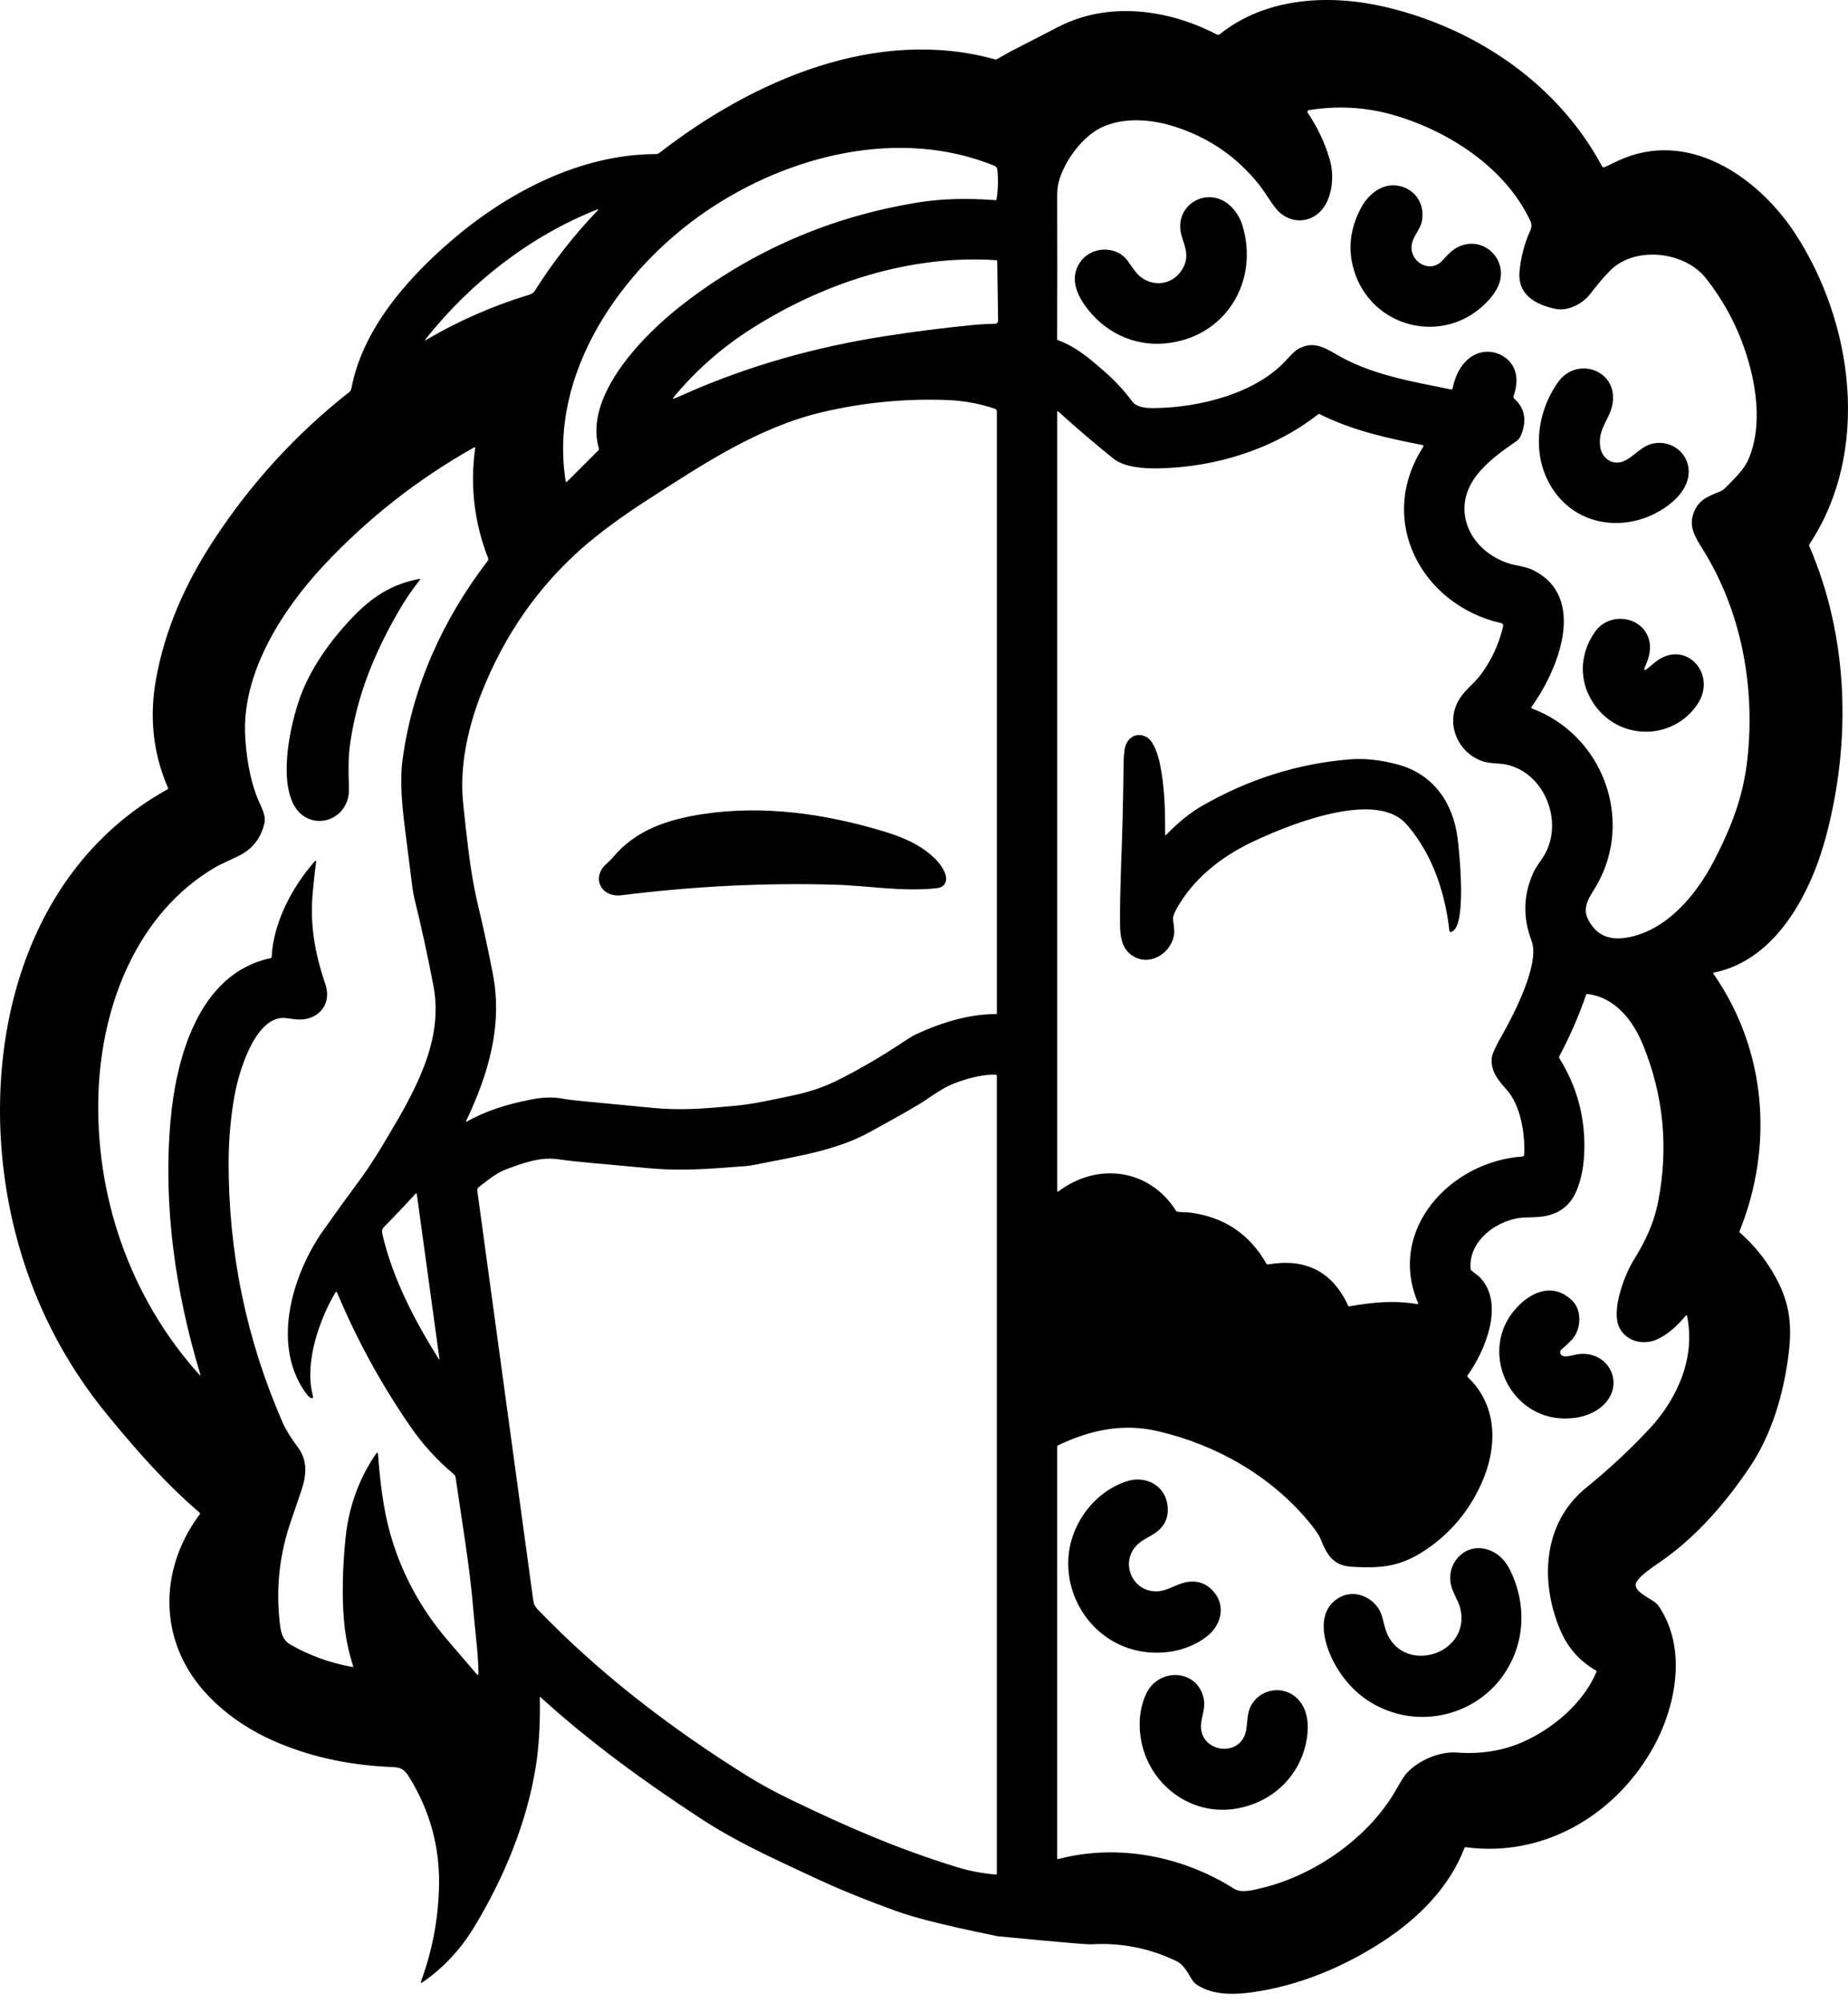 <svg width="60" height="65" viewBox="0 0 60 65" fill="none" xmlns="http://www.w3.org/2000/svg">
<path d="M32.811 1.67C32.811 1.67 34.353 0.877 34.356 0.875C35.979 0.034 37.929 0.298 39.497 1.115C39.538 1.136 39.576 1.132 39.611 1.104C41.124 -0.101 43.196 -0.195 44.999 0.231C47.918 0.922 50.578 2.719 52.014 5.393C52.031 5.424 52.071 5.438 52.104 5.421C52.251 5.35 52.396 5.281 52.538 5.215C54.803 4.161 57.081 5.736 58.287 7.582C60.176 10.474 60.745 14.644 58.748 17.659C58.736 17.677 58.734 17.7 58.743 17.72C60.018 20.677 60.11 24.019 59.294 27.11C58.815 28.931 57.687 31.152 55.644 31.558C55.631 31.561 55.622 31.574 55.625 31.587C55.625 31.59 55.627 31.593 55.629 31.595C57.351 34.063 57.596 37.172 56.48 39.946C56.472 39.967 56.476 39.984 56.493 39.999C56.914 40.367 57.271 40.796 57.561 41.287C58.085 42.171 58.201 42.901 58.071 43.943C57.911 45.212 57.537 46.51 56.832 47.57C56.073 48.712 55.069 49.882 53.906 50.677C53.623 50.87 53.289 51.099 53.151 51.302C52.917 51.649 53.679 51.859 53.845 52.101C54.807 53.501 54.41 55.453 53.605 56.827C52.371 58.936 50.084 60.27 47.589 59.937C47.568 59.934 47.554 59.943 47.547 59.962C47.05 61.255 46.026 62.264 44.883 63.005C43.599 63.837 42.156 64.437 40.634 64.647C40.127 64.717 39.549 64.734 39.072 64.517C38.89 64.435 38.769 64.345 38.709 64.249C38.565 64.017 38.447 63.755 38.187 63.629C37.316 63.211 36.396 63.03 35.427 63.088C35.195 63.101 32.358 62.822 32.358 62.822C32.358 62.806 30.242 62.419 29.111 62.013C28.198 61.684 27.315 61.334 26.411 60.911C24.997 60.25 23.918 59.768 22.748 59.004C20.959 57.837 19.157 56.533 17.554 55.073C17.534 55.056 17.525 55.06 17.526 55.086C17.543 55.931 17.498 56.685 17.392 57.344C17.104 59.138 16.357 60.95 15.387 62.54C14.949 63.26 14.396 63.851 13.729 64.312C13.668 64.355 13.65 64.341 13.676 64.271C14.037 63.29 14.23 62.267 14.254 61.2C14.283 59.924 13.956 58.739 13.272 57.642C13.141 57.433 13.031 57.349 12.768 57.338C11.478 57.286 10.266 57.06 9.071 56.568C7.751 56.025 6.471 55.053 5.873 53.718C5.184 52.182 5.485 50.474 6.485 49.134C6.497 49.118 6.495 49.096 6.48 49.082C5.398 48.15 4.543 47.19 3.539 45.975C2.069 44.2 1.052 42.192 0.487 39.952C-0.816 34.789 0.385 28.413 5.44 25.611C5.458 25.601 5.463 25.586 5.455 25.568C4.975 24.461 4.844 23.294 5.06 22.067C5.35 20.428 6.018 18.939 6.91 17.57C8.124 15.706 9.599 14.091 11.335 12.725C11.373 12.695 11.399 12.652 11.408 12.605C11.766 10.713 13.168 9.095 14.607 7.849C16.44 6.262 18.827 4.999 21.309 5C21.344 5 21.387 4.98 21.437 4.94C24.457 2.604 28.467 0.852 32.332 1.933C32.348 1.937 32.812 1.668 32.812 1.668L32.811 1.67ZM49.753 18.489C51.576 19.364 50.566 21.783 49.722 22.94C49.711 22.954 49.714 22.974 49.728 22.984C49.73 22.986 49.733 22.987 49.736 22.988C52.011 23.833 53.061 26.558 51.853 28.701C51.656 29.051 51.344 29.399 51.559 29.828C51.804 30.317 52.212 30.517 52.782 30.429C54.085 30.228 55.065 29.054 55.642 27.942C56.206 26.855 56.599 25.861 56.734 24.626C56.992 22.277 56.54 19.824 55.273 17.805C55.017 17.396 54.834 17.082 54.982 16.661C55.134 16.224 55.447 16.109 55.819 15.96C55.901 15.927 55.974 15.877 56.035 15.813C56.313 15.523 56.629 15.248 56.787 14.862C57.17 13.93 57.06 12.79 56.8 11.837C56.519 10.803 56.047 9.867 55.384 9.026C54.695 8.152 53.078 7.972 52.279 8.778C52.092 8.966 51.882 9.212 51.65 9.514C51.483 9.733 51.266 9.889 51.001 9.981C50.71 10.082 50.493 10.037 50.206 9.943C49.659 9.766 49.277 9.422 49.335 8.805C49.379 8.346 49.491 7.914 49.673 7.509C49.733 7.375 49.739 7.28 49.68 7.154C48.876 5.45 47.057 4.262 45.271 3.74C44.368 3.476 43.443 3.421 42.494 3.574C42.463 3.578 42.443 3.607 42.448 3.637C42.45 3.645 42.452 3.653 42.457 3.659C42.775 4.126 43.015 4.634 43.176 5.186C43.341 5.753 43.252 6.605 42.743 6.97C42.302 7.285 41.75 7.171 41.419 6.758C41.259 6.557 41.063 6.226 40.89 6.006C40.166 5.09 39.24 4.454 38.111 4.1C37.363 3.865 36.472 3.795 35.754 4.14C35.136 4.438 34.56 5.226 34.377 5.889C34.34 6.019 34.323 6.195 34.324 6.415C34.329 7.947 34.329 9.474 34.323 10.996C34.323 11.018 34.333 11.032 34.353 11.04C34.945 11.256 35.379 11.636 35.847 12.043C36.187 12.337 36.491 12.665 36.76 13.027C36.908 13.226 37.231 13.244 37.467 13.242C38.9 13.229 40.779 12.783 41.778 11.666C41.931 11.495 42.045 11.387 42.12 11.342C42.571 11.07 42.914 11.219 43.365 11.486C44.506 12.163 45.83 12.376 47.114 12.637C47.136 12.642 47.159 12.627 47.164 12.605V12.604C47.258 12.097 47.563 11.542 48.115 11.431C48.553 11.343 49.022 11.586 49.179 12.005C49.279 12.268 49.237 12.583 49.142 12.849C49.132 12.88 49.14 12.915 49.164 12.936C49.462 13.2 49.556 13.534 49.447 13.938C49.397 14.127 49.326 14.253 49.233 14.316C48.772 14.632 48.301 14.965 47.954 15.408C47.05 16.557 47.761 17.909 49.016 18.29C49.196 18.345 49.538 18.386 49.752 18.488L49.753 18.489ZM19.444 14.555C18.937 12.819 20.938 10.827 22.152 9.887C24.42 8.132 26.974 7.026 29.817 6.568C30.559 6.448 31.393 6.424 32.317 6.495C32.339 6.496 32.352 6.486 32.356 6.465C32.407 6.146 32.415 5.825 32.38 5.503C32.373 5.443 32.342 5.401 32.285 5.378C29.197 4.123 25.599 5.04 22.947 6.84C20.18 8.718 17.799 12.102 18.368 15.628C18.37 15.638 18.38 15.645 18.39 15.643C18.394 15.643 18.398 15.641 18.4 15.638L19.431 14.61C19.446 14.594 19.451 14.576 19.444 14.555V14.555ZM19.375 6.804C17.201 7.662 15.256 9.19 13.82 11.003C13.786 11.046 13.793 11.054 13.84 11.026C14.886 10.412 15.997 9.925 17.173 9.566C17.209 9.555 17.241 9.542 17.266 9.527C17.308 9.503 17.334 9.482 17.345 9.464C17.949 8.507 18.633 7.632 19.397 6.838C19.441 6.792 19.434 6.781 19.374 6.805L19.375 6.804ZM22.197 12.801C24.289 11.866 26.504 11.253 28.767 10.902C29.674 10.762 30.584 10.646 31.497 10.554C31.767 10.527 32.038 10.511 32.307 10.506C32.363 10.505 32.407 10.459 32.406 10.403L32.377 8.476C32.377 8.455 32.366 8.444 32.346 8.443C29.548 8.256 26.728 9.18 24.38 10.678C23.419 11.291 22.58 12.031 21.865 12.899C21.833 12.939 21.841 12.95 21.889 12.931C21.985 12.893 22.087 12.85 22.196 12.801H22.197ZM16.003 31.611C16.326 33.277 15.852 34.869 15.133 36.374C15.121 36.4 15.127 36.406 15.153 36.392C15.794 36.036 16.476 35.829 17.194 35.686C17.605 35.605 17.912 35.578 18.353 35.663C18.447 35.68 18.653 35.705 18.969 35.735C19.711 35.805 20.453 35.876 21.195 35.948C22.105 36.037 22.873 35.97 23.824 35.884C24.446 35.828 25.051 35.69 25.663 35.562C26.226 35.445 26.691 35.3 27.163 35.067C27.89 34.706 28.613 34.285 29.332 33.806C29.516 33.682 29.661 33.596 29.767 33.548C30.594 33.167 31.495 32.898 32.346 32.905C32.357 32.905 32.366 32.896 32.366 32.885V13.35C32.366 13.311 32.341 13.277 32.304 13.264C31.808 13.096 31.297 13.002 30.771 12.981C29.378 12.927 28.008 13.061 26.661 13.382C24.608 13.872 22.802 15.074 21.052 16.201C20.169 16.769 19.445 17.304 18.877 17.805C17.458 19.059 16.381 20.608 15.646 22.454C15.239 23.476 14.966 24.613 15.013 25.735C15.02 25.908 15.059 26.306 15.13 26.929C15.225 27.756 15.32 28.534 15.521 29.375C15.698 30.116 15.859 30.862 16.004 31.61L16.003 31.611ZM41.167 41.028C42.362 40.821 43.248 41.233 43.771 42.364C43.779 42.38 43.796 42.39 43.813 42.386C44.578 42.254 45.245 42.189 46.016 42.313C46.045 42.317 46.053 42.306 46.042 42.281C45.02 39.893 47.107 37.684 49.423 37.527C49.459 37.524 49.487 37.495 49.489 37.458C49.515 36.779 49.376 35.868 48.914 35.356C48.632 35.045 48.365 34.713 48.443 34.275C48.463 34.165 48.569 33.94 48.763 33.598C49.136 32.94 50.01 31.271 49.727 30.53C49.436 29.767 49.457 29.024 49.791 28.301C49.888 28.093 50.061 27.895 50.172 27.69C50.793 26.536 50.038 24.868 48.668 24.777C48.471 24.764 48.286 24.756 48.108 24.691C47.284 24.387 46.907 23.404 47.405 22.649C47.587 22.373 47.881 22.153 48.072 21.897C48.424 21.428 48.668 20.901 48.804 20.318C48.814 20.274 48.787 20.23 48.743 20.22C46.158 19.636 44.668 16.88 46.21 14.498C46.221 14.48 46.216 14.456 46.198 14.445C46.194 14.443 46.19 14.441 46.185 14.44C45.042 14.22 43.896 13.965 42.848 13.438C42.83 13.429 42.813 13.431 42.798 13.443C41.338 14.582 39.486 15.152 37.648 15.197C37.186 15.208 36.513 15.174 36.148 14.88C35.533 14.384 34.936 13.874 34.355 13.348C34.348 13.341 34.337 13.342 34.331 13.348C34.327 13.352 34.326 13.356 34.326 13.361V38.645C34.325 38.657 34.335 38.666 34.346 38.666C34.351 38.666 34.355 38.665 34.359 38.662C35.626 37.701 37.318 37.917 38.182 39.287C38.193 39.305 38.21 39.315 38.231 39.318C38.368 39.338 38.538 39.333 38.643 39.346C39.743 39.489 40.568 40.041 41.118 41.004C41.129 41.023 41.145 41.03 41.167 41.027V41.028ZM12.275 47.204C12.336 48.034 12.441 48.943 12.658 49.722C13.021 51.025 13.65 52.195 14.544 53.233C14.857 53.596 15.164 53.955 15.467 54.311C15.514 54.366 15.537 54.357 15.536 54.285C15.524 53.604 15.425 52.935 15.37 52.256C15.252 50.815 14.997 49.367 14.792 47.937C14.786 47.896 14.766 47.86 14.734 47.834C14.199 47.388 13.732 46.876 13.331 46.297C12.381 44.923 11.584 43.467 10.94 41.93C10.935 41.917 10.921 41.911 10.908 41.916C10.903 41.919 10.899 41.922 10.896 41.927C10.364 42.82 9.881 44.215 10.151 45.254C10.185 45.384 10.146 45.406 10.034 45.32C9.999 45.294 9.948 45.23 9.879 45.129C8.812 43.56 9.514 41.309 10.507 39.908C10.898 39.356 11.295 38.808 11.697 38.264C12.039 37.8 12.317 37.34 12.603 36.858C13.462 35.416 14.409 33.767 14.075 32.004C13.896 31.057 13.691 30.115 13.461 29.18C13.43 29.054 13.407 28.927 13.39 28.798C13.316 28.206 13.241 27.614 13.165 27.022C13.055 26.149 12.973 25.364 13.072 24.636C13.396 22.255 14.385 20.093 15.835 18.197C15.854 18.173 15.859 18.14 15.848 18.111C15.398 16.959 15.258 15.767 15.428 14.537C15.429 14.526 15.422 14.515 15.41 14.513C15.406 14.513 15.401 14.513 15.397 14.515C13.572 15.54 11.944 16.816 10.514 18.343C9.196 19.75 7.897 21.756 7.956 23.766C7.977 24.435 8.102 25.294 8.384 25.957C8.477 26.175 8.64 26.465 8.589 26.692C8.484 27.162 8.232 27.506 7.835 27.726C7.601 27.855 7.24 27.996 6.985 28.144C4.46 29.621 3.314 32.592 3.2 35.394C3.063 38.768 4.209 42.091 6.468 44.601C6.505 44.642 6.516 44.636 6.5 44.584C5.699 41.933 5.292 39.137 5.536 36.37C5.714 34.357 6.439 31.582 8.787 31.09C8.807 31.085 8.818 31.072 8.819 31.052C8.88 29.92 9.479 28.803 10.202 27.965C10.253 27.906 10.273 27.915 10.261 27.992C10.218 28.281 10.199 28.524 10.162 28.88C10.048 29.954 10.217 30.922 10.564 31.936C10.751 32.483 10.465 32.979 9.887 33.071C9.636 33.111 9.359 33.026 9.185 33.029C8.253 33.045 7.744 34.832 7.618 35.528C7.49 36.243 7.425 36.964 7.423 37.69C7.414 40.635 7.996 43.453 9.171 46.145C9.274 46.381 9.44 46.653 9.671 46.96C9.987 47.38 9.955 47.856 9.792 48.341C9.679 48.678 9.564 49.015 9.448 49.35C9.071 50.436 8.951 51.55 9.088 52.694C9.124 52.989 9.175 53.22 9.448 53.374C10.064 53.723 10.728 53.961 11.44 54.089C11.465 54.093 11.474 54.083 11.465 54.058C11.309 53.575 11.209 53.076 11.166 52.559C11.103 51.795 11.119 50.919 11.216 49.933C11.315 48.921 11.642 48.005 12.198 47.185C12.244 47.117 12.27 47.124 12.276 47.205L12.275 47.204ZM53.762 43.476C53.322 43.654 52.779 43.511 52.571 43.064C52.312 42.508 52.735 41.385 53.036 40.897C53.431 40.258 53.706 39.682 53.847 38.934C54.173 37.208 54.007 35.535 53.349 33.915C53.026 33.12 52.444 32.359 51.535 32.252C51.517 32.25 51.504 32.258 51.498 32.276C51.261 32.961 50.973 33.622 50.632 34.261C50.618 34.289 50.619 34.322 50.635 34.348C51.188 35.236 51.457 36.21 51.441 37.269C51.432 37.809 51.344 38.271 51.177 38.657C50.952 39.175 50.532 39.452 49.92 39.488C49.791 39.496 49.662 39.501 49.532 39.504C48.686 39.52 47.658 40.227 47.748 41.177C47.75 41.196 47.758 41.213 47.773 41.226C47.87 41.307 47.989 41.382 48.064 41.463C48.859 42.317 48.214 43.84 47.645 44.634C47.635 44.647 47.637 44.666 47.649 44.678C48.649 45.622 48.624 46.997 48.079 48.178C47.649 49.111 47.003 49.846 46.143 50.383C45.378 50.859 44.738 50.886 43.888 50.838C43.276 50.803 43.074 50.433 42.874 49.931C42.826 49.811 42.702 49.629 42.502 49.387C41.257 47.88 39.467 46.868 37.574 46.434C36.444 46.174 35.388 46.403 34.359 46.894C34.338 46.904 34.325 46.925 34.325 46.948V60.301C34.325 60.314 34.336 60.325 34.348 60.325C34.35 60.325 34.352 60.325 34.355 60.323C36.295 59.811 38.395 60.226 40.07 61.286C40.31 61.438 40.696 61.327 41.007 61.251C42.703 60.835 44.451 59.616 45.327 58.072C45.484 57.795 45.597 57.618 45.666 57.54C46.049 57.116 46.748 56.825 47.296 56.865C48.073 56.923 48.786 56.81 49.432 56.528C50.411 56.099 51.411 55.258 51.831 54.251C51.84 54.23 51.834 54.215 51.815 54.203C51.283 53.896 50.896 53.458 50.656 52.888C49.997 51.328 50.082 49.428 51.492 48.278C52.283 47.633 52.98 46.983 53.581 46.33C54.487 45.345 55.053 44.02 54.773 42.691C54.771 42.681 54.762 42.675 54.751 42.677C54.747 42.677 54.743 42.679 54.741 42.682C54.476 42.995 54.148 43.319 53.761 43.476L53.762 43.476ZM25.685 58.4C27.488 59.269 29.121 59.984 31.068 60.582C31.505 60.717 31.9 60.786 32.334 60.824C32.35 60.825 32.364 60.813 32.365 60.797C32.365 60.797 32.365 60.796 32.365 60.795V34.913C32.365 34.889 32.346 34.87 32.323 34.869C31.802 34.858 31.043 35.073 30.576 35.353C30.429 35.441 30.253 35.556 30.045 35.699C29.805 35.862 29.188 36.216 28.194 36.757C27.127 37.338 25.794 37.534 24.548 37.785C24.403 37.814 24.299 37.831 24.234 37.835C23.355 37.9 22.433 37.984 21.579 37.94C21.238 37.922 20.854 37.891 20.428 37.847C19.721 37.774 18.874 37.722 18.101 37.613C17.532 37.532 16.964 37.745 16.439 37.939C16.116 38.058 15.815 38.31 15.546 38.518C15.509 38.547 15.49 38.593 15.497 38.638C16.103 43.071 16.707 47.49 17.309 51.896C17.329 52.044 17.362 52.121 17.459 52.222C19.469 54.315 21.806 56.094 24.256 57.621C24.685 57.888 25.162 58.147 25.685 58.4L25.685 58.4ZM12.415 40.045C12.747 41.483 13.461 42.848 14.241 44.089C14.263 44.124 14.272 44.12 14.266 44.08L13.532 38.739C13.531 38.727 13.52 38.719 13.509 38.72C13.503 38.721 13.499 38.723 13.496 38.727C13.165 39.092 12.824 39.451 12.473 39.806C12.401 39.878 12.392 39.951 12.415 40.045Z" fill="black"/>
<path d="M45.84 7.914C45.731 8.476 46.411 8.89 46.811 8.472C47.01 8.263 47.154 8.086 47.408 7.983C48.185 7.669 48.939 8.411 48.68 9.185C48.61 9.394 48.465 9.609 48.246 9.83C46.852 11.236 44.505 10.637 43.952 8.744C43.755 8.068 43.837 7.396 44.2 6.725C44.444 6.276 44.918 5.917 45.435 6.034C45.962 6.151 46.266 6.631 46.167 7.167C46.117 7.446 45.891 7.646 45.84 7.914V7.914Z" fill="black"/>
<path d="M37.829 11.143C36.79 11.24 35.83 10.764 35.224 9.91C34.922 9.484 34.754 8.987 35.056 8.526C35.412 7.982 36.243 7.954 36.611 8.462C36.743 8.642 36.877 8.869 37.043 8.993C37.492 9.332 38.096 9.222 38.387 8.736C38.616 8.353 38.494 8.058 38.376 7.692C38.038 6.646 39.262 5.951 40.001 6.735C40.158 6.902 40.269 7.092 40.335 7.304C40.901 9.145 39.772 10.963 37.829 11.143L37.829 11.143Z" fill="black"/>
<path d="M51.956 14.504C52 14.809 52.257 15.052 52.577 15.004C52.936 14.95 53.211 14.532 53.579 14.416C54.163 14.232 54.793 14.62 54.827 15.256C54.851 15.695 54.556 16.089 54.223 16.35C53.021 17.297 51.25 17.187 50.391 15.836C49.723 14.786 49.877 13.405 50.582 12.406C51.19 11.543 52.521 12.005 52.359 13.077C52.279 13.613 51.867 13.893 51.955 14.503L51.956 14.504Z" fill="black"/>
<path d="M12.927 19.857C12.151 21.21 11.607 22.532 11.375 24.081C11.304 24.556 11.31 25.012 11.327 25.491C11.333 25.66 11.325 25.789 11.303 25.878C11.091 26.753 9.973 26.92 9.542 26.122C9.056 25.223 9.425 23.514 9.743 22.626C10.083 21.678 10.736 20.774 11.445 20.032C12.082 19.364 12.73 18.95 13.608 18.785C13.646 18.778 13.653 18.79 13.629 18.82C13.37 19.147 13.136 19.493 12.927 19.858V19.857Z" fill="black"/>
<path d="M53.408 21.74C53.416 21.745 53.43 21.74 53.448 21.725C53.548 21.641 53.65 21.558 53.752 21.477C54.714 20.717 55.779 21.869 55.106 22.86C54.353 23.967 52.763 24.04 51.898 23.034C51.26 22.291 51.22 21.296 51.792 20.492C52.296 19.785 53.507 20.019 53.571 20.951C53.587 21.194 53.495 21.456 53.389 21.681C53.379 21.703 53.387 21.729 53.408 21.741V21.74Z" fill="black"/>
<path d="M37.862 27.088C38.261 26.68 38.646 26.369 39.017 26.155C40.534 25.282 42.133 24.777 43.815 24.64C44.31 24.6 44.84 24.657 45.402 24.812C46.552 25.13 47.182 26.063 47.326 27.206C47.376 27.61 47.649 30.152 47.099 30.24C47.08 30.244 47.062 30.23 47.059 30.212C47.059 30.211 47.059 30.21 47.059 30.209C46.944 29.15 46.618 28.07 46.016 27.198C45.82 26.914 45.653 26.716 45.515 26.603C44.42 25.704 41.718 26.808 40.61 27.343C39.637 27.812 38.754 28.51 38.215 29.461C38.12 29.629 38.077 29.751 38.084 29.826C38.102 29.992 38.142 30.173 38.118 30.328C38.02 30.962 37.262 31.407 36.705 30.965C36.408 30.729 36.367 30.351 36.364 29.963C36.356 28.832 36.421 27.682 36.448 26.587C36.463 25.967 36.474 25.347 36.482 24.726C36.483 24.591 36.494 24.456 36.513 24.321C36.568 23.944 36.91 23.709 37.262 23.94C37.47 24.077 37.606 24.529 37.657 24.772C37.817 25.537 37.831 26.299 37.83 27.076C37.83 27.106 37.841 27.11 37.862 27.089V27.088Z" fill="black"/>
<path d="M28.66 26.967C29.297 27.157 29.894 27.404 30.363 27.867C30.545 28.047 30.862 28.462 30.647 28.715C30.598 28.773 30.518 28.808 30.41 28.82C29.292 28.943 28.18 28.735 27.069 28.705C24.82 28.642 22.521 28.756 20.169 29.049C19.535 29.128 19.182 28.498 19.681 28.037C19.788 27.939 19.859 27.869 19.896 27.824C20.653 26.913 21.711 26.582 22.84 26.412C24.794 26.119 26.766 26.401 28.661 26.967H28.66Z" fill="black"/>
<path d="M51.002 46.019C49.041 46.18 47.927 43.819 49.258 42.413C49.766 41.876 50.465 41.624 51.055 42.211C51.374 42.53 51.333 43.153 51.035 43.469C50.925 43.584 50.815 43.688 50.701 43.781C50.653 43.821 50.641 43.889 50.673 43.942C50.752 44.077 51.053 43.972 51.182 43.949C52.227 43.763 52.828 44.946 51.995 45.647C51.737 45.862 51.407 45.987 51.002 46.02V46.019Z" fill="black"/>
<path d="M36.9 50.147C36.365 50.708 36.76 51.639 37.538 51.636C37.906 51.635 38.203 51.379 38.566 51.329C38.912 51.281 39.197 51.394 39.424 51.669C39.801 52.127 39.639 52.734 39.205 53.081C38.494 53.65 37.473 53.752 36.656 53.486C35.37 53.066 34.558 51.766 34.699 50.43C34.809 49.391 35.545 48.418 36.552 48.073C37.238 47.839 37.912 48.244 37.916 48.987C37.919 49.242 37.825 49.459 37.637 49.638C37.437 49.83 37.106 49.929 36.9 50.147L36.9 50.147Z" fill="black"/>
<path d="M48.798 54.371C48.008 55.487 46.544 55.981 45.221 55.562C44.419 55.307 43.799 54.798 43.36 54.034C42.973 53.36 42.679 52.268 43.511 51.822C44.015 51.551 44.653 51.858 44.844 52.369C44.913 52.553 44.956 52.843 45.047 53.036C45.667 54.345 47.766 53.639 47.411 52.185C47.351 51.939 47.153 51.66 47.103 51.395C46.967 50.666 47.623 50.023 48.355 50.299C48.646 50.409 48.871 50.625 49.03 50.949C49.581 52.073 49.517 53.355 48.798 54.371Z" fill="black"/>
<path d="M40.034 58.7C38.652 58.883 37.391 57.94 37.077 56.6C36.95 56.054 36.979 55.476 37.206 54.973C37.611 54.079 38.943 54.145 39.093 55.186C39.126 55.41 39.027 55.683 39 55.89C38.873 56.853 40.267 57.082 40.455 56.16C40.495 55.964 40.492 55.668 40.565 55.465C40.788 54.852 41.563 54.638 42.068 55.066C42.399 55.345 42.49 55.801 42.453 56.22C42.334 57.537 41.346 58.525 40.034 58.7Z" fill="black"/>
</svg>
